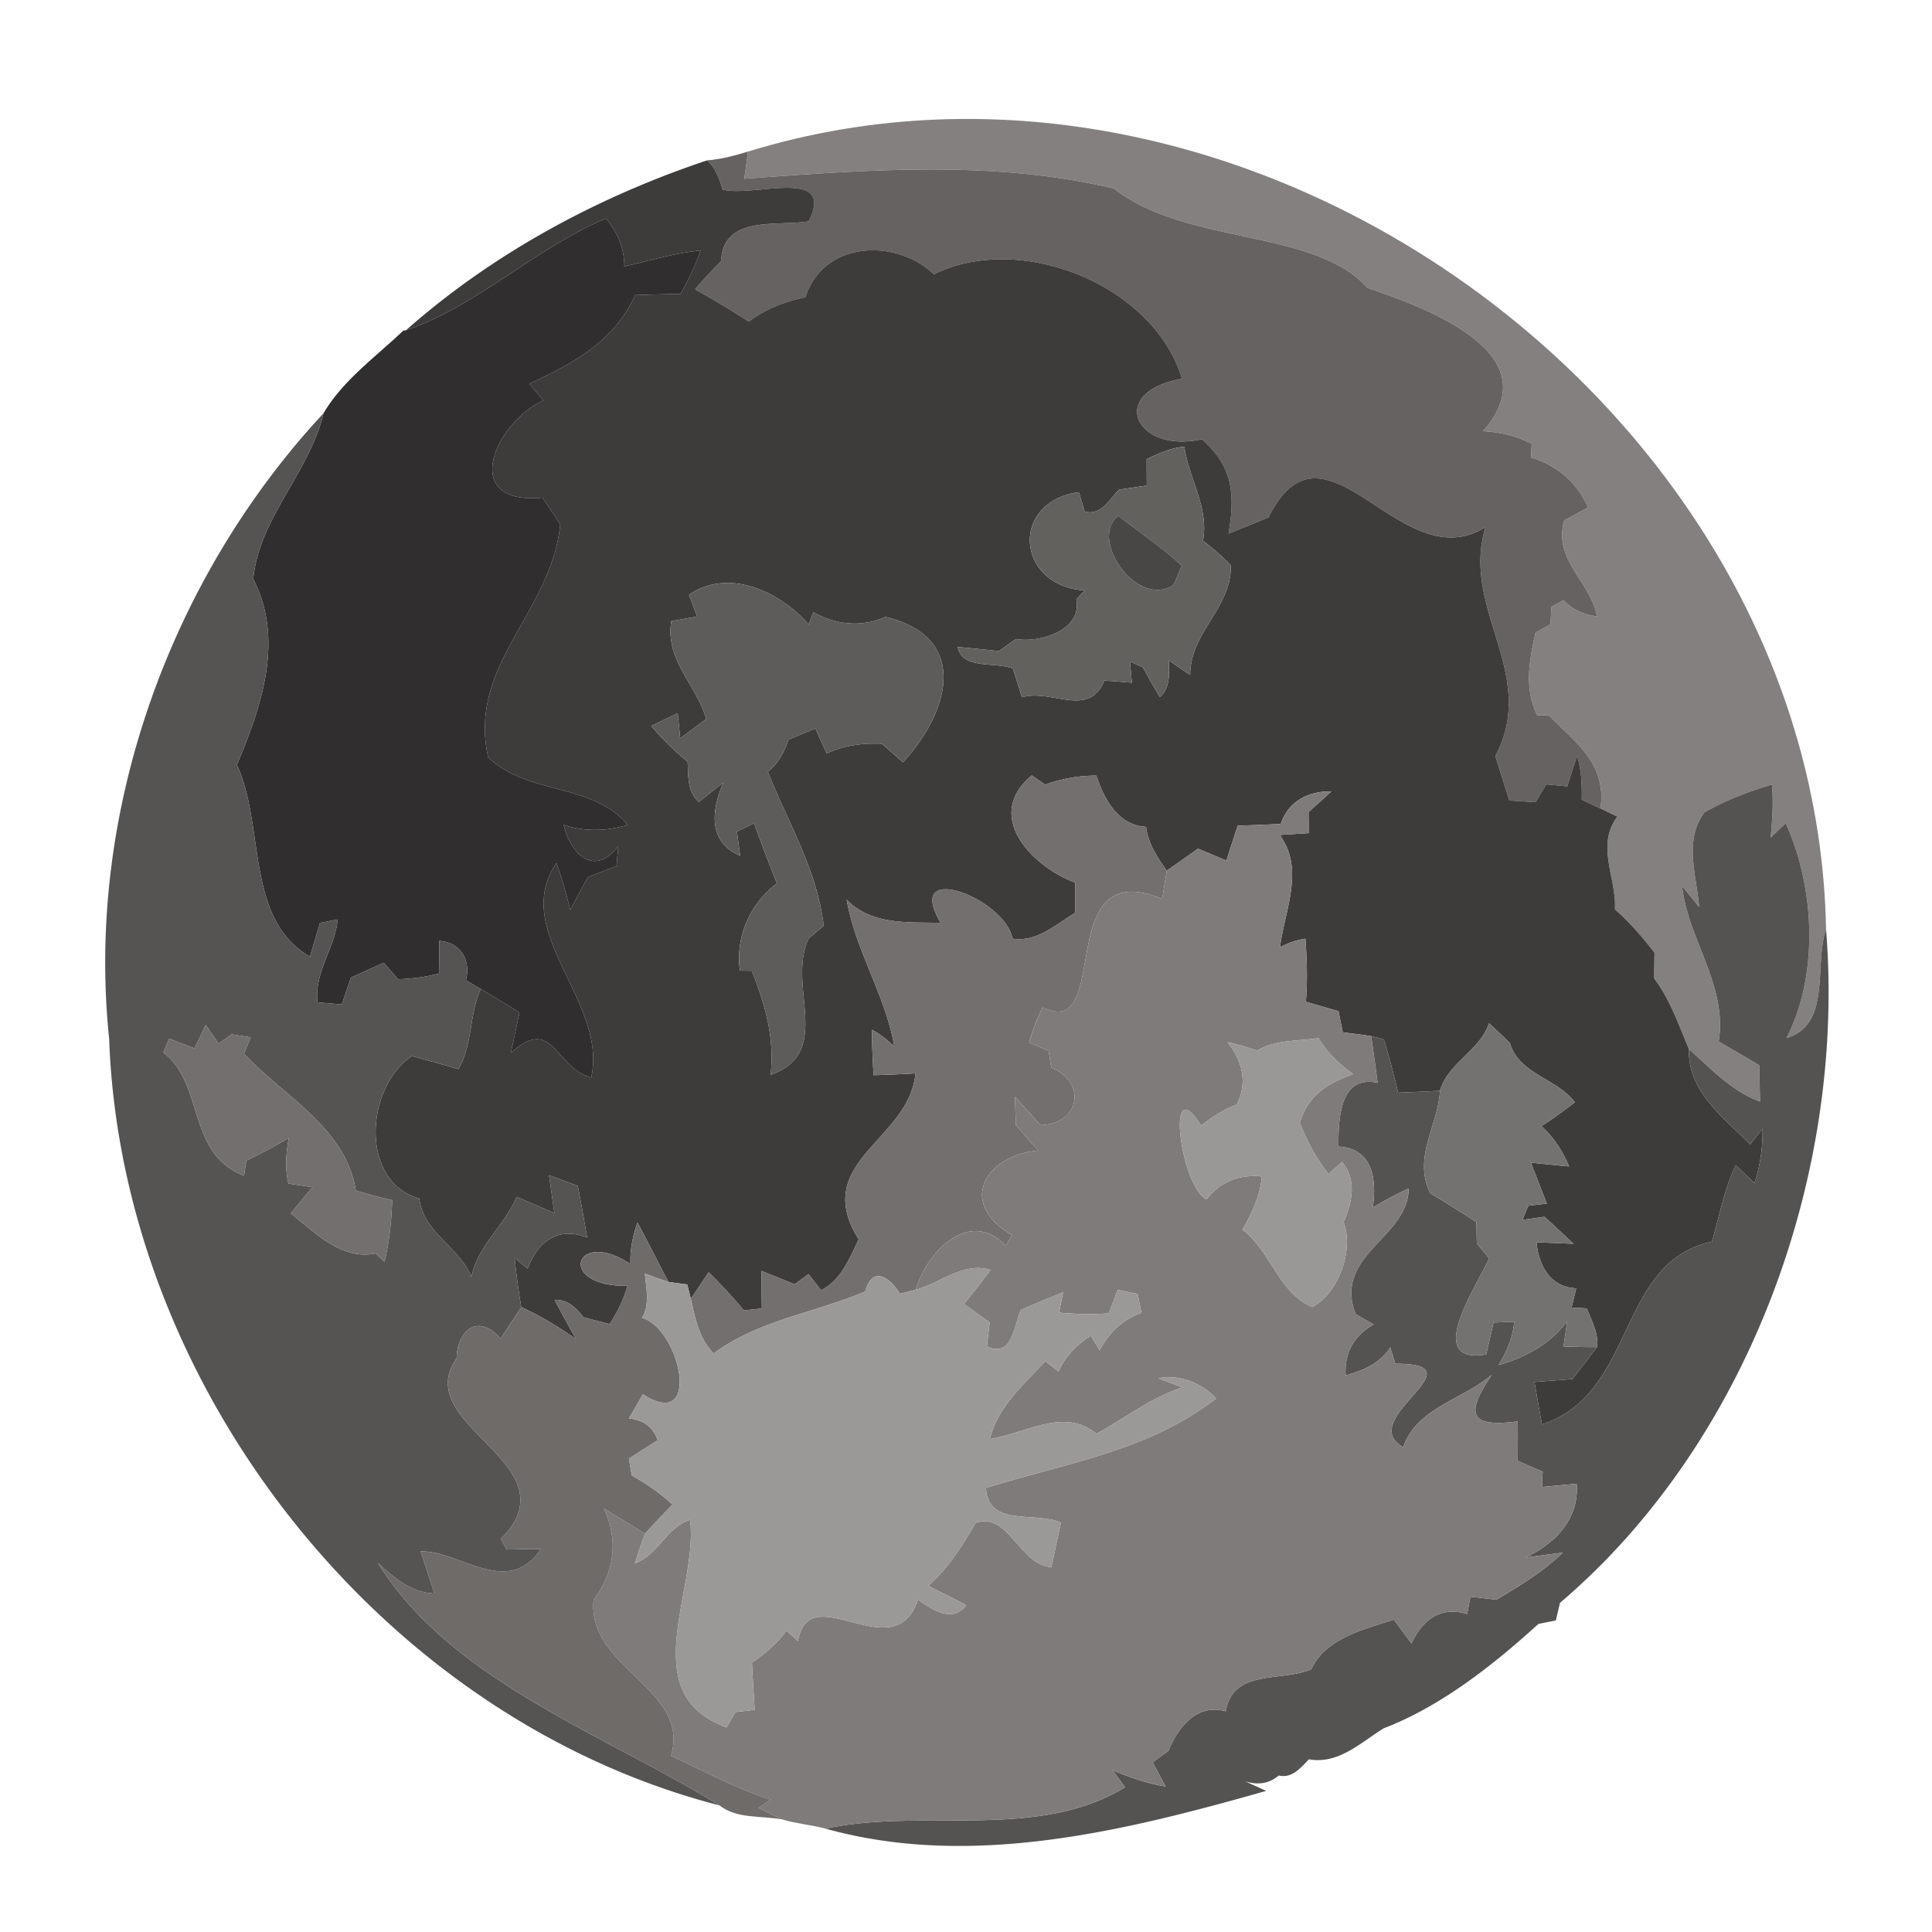 <svg xmlns="http://www.w3.org/2000/svg" viewBox="0 0 240 240"><path fill="#84807f" d="M92.92 18.83c62.01-19.07 132.74 31.81 133.92 96.62-1.53 4.37.72 11.84-4.92 13.5 4.05-7.9 3.53-18.68-.09-26.69-.47.45-1.41 1.35-1.88 1.81.21-2.19.37-4.4.16-6.6-2.91.87-5.74 1.94-8.37 3.44-2.62 3.5-.97 7.84-.67 11.76-.71-.87-1.41-1.74-2.12-2.6.77 6.71 5.67 12.37 4.55 19.3 1.68.98 3.36 1.96 5.04 2.95.03 1.51.06 3.01.11 4.52-3.55-1.28-6.09-4.08-8.84-6.5-1.28-3-2.33-6.15-4.32-8.79 0-1.07.02-2.13.04-3.2-1.49-1.93-3.09-3.78-4.92-5.39.21-3.97-2.41-7.89.31-11.52-.53-.25-1.57-.76-2.1-1.01.8-5.54-3.08-8.21-6.46-11.59-.35.01-1.04.03-1.38.05-1.68-3.31-1-6.89-.23-10.32.47-.26 1.39-.76 1.86-1.02.03-.73.07-1.46.13-2.19.5-.25 1-.52 1.5-.81 1.08 1.21 2.54 1.82 4.14 2.01-.8-4.37-5.47-6.91-4.07-11.92.98-.53 1.98-1.06 2.97-1.59-1.32-3.07-3.89-5.27-7.09-6.22l.08-1.7c-1.88-.99-3.94-1.45-6.05-1.57 8.53-9.59-6.96-15.31-14.35-17.8-6.51-7.38-22.57-5.28-31.49-12.34-14.97-3.56-30.47-2.34-45.92-1.22.15-1.12.3-2.25.46-3.37z"/><path fill="#666261" d="M87.84 19.92c1.74-.13 3.42-.59 5.08-1.09-.16 1.12-.31 2.25-.46 3.37 15.45-1.12 30.95-2.34 45.92 1.22 8.92 7.06 24.98 4.96 31.49 12.34 7.39 2.49 22.88 8.21 14.35 17.8 2.11.12 4.17.58 6.05 1.57l-.08 1.7c3.2.95 5.77 3.15 7.09 6.22-.99.53-1.99 1.06-2.97 1.59-1.4 5.01 3.27 7.55 4.07 11.92-1.6-.19-3.06-.8-4.14-2.01-.5.29-1 .56-1.5.81-.06.73-.1 1.46-.13 2.19-.47.26-1.39.76-1.86 1.02-.77 3.43-1.45 7.01.23 10.32.34-.02 1.03-.04 1.38-.05 3.38 3.38 7.26 6.05 6.46 11.59-.58-.27-1.74-.82-2.33-1.09.04-1.83-.04-3.68-.57-5.45-.42 1.26-.83 2.53-1.23 3.8-.87-.09-1.74-.17-2.6-.25-.45.74-.89 1.48-1.33 2.22-1.09-.08-2.17-.15-3.26-.22-.59-1.85-1.18-3.69-1.74-5.54 5.41-10.16-4.37-18.3-1.22-28.43-10.55 6.68-19.9-15.35-26.95-1.21-1.65.69-3.31 1.36-4.97 2.03.79-4.81.61-8.29-3.32-11.73-8.26 1.87-11.85-5.89-2.47-7.5-3.42-11.57-19.98-18.34-30.81-12.99-4.79-4.53-13.74-4.13-15.97 2.86-2.53.53-4.97 1.43-7.03 3.03-2.17-1.42-4.41-2.74-6.67-4.02 1.02-1.2 2.1-2.37 3.22-3.49.29-5.78 6.89-4.29 10.89-4.96 3.44-6.89-7.08-2.88-10.72-3.96-.36-1.34-.86-2.64-1.9-3.61z"/><path fill="#3d3c3b" d="M50.41 41.04c10.82-9.56 23.77-16.55 37.43-21.12 1.04.97 1.54 2.27 1.9 3.61 3.64 1.08 14.16-2.93 10.72 3.96-4 .67-10.6-.82-10.89 4.96-1.12 1.12-2.2 2.29-3.22 3.49 2.26 1.28 4.5 2.6 6.67 4.02 2.06-1.6 4.5-2.5 7.03-3.03 2.23-6.99 11.18-7.39 15.97-2.86 10.83-5.35 27.39 1.42 30.81 12.99-9.38 1.61-5.79 9.37 2.47 7.5 3.93 3.44 4.11 6.92 3.32 11.73 1.66-.67 3.32-1.34 4.97-2.03 7.05-14.14 16.4 7.89 26.95 1.21-3.15 10.13 6.63 18.27 1.22 28.43.56 1.85 1.15 3.69 1.74 5.54 1.09.07 2.17.14 3.26.22.44-.74.88-1.48 1.33-2.22.86.08 1.73.16 2.6.25.4-1.27.81-2.54 1.23-3.8.53 1.77.61 3.62.57 5.45.59.27 1.75.82 2.33 1.09.53.25 1.57.76 2.1 1.01-2.72 3.63-.1 7.55-.31 11.52 1.83 1.61 3.43 3.46 4.92 5.39-.02 1.07-.04 2.13-.04 3.2 1.99 2.64 3.04 5.79 4.32 8.79-.17 5.28 4.31 8.43 7.59 11.83.39-.49 1.16-1.47 1.55-1.96.04 2.3-.29 4.59-1.01 6.78l-2.31-2.25c-1.45 3.01-2.04 6.32-2.97 9.51-11.88 2.53-9.34 18.83-21.11 22.7-.33-1.76-.63-3.51-.93-5.27 1.56-.13 3.13-.24 4.7-.36 1.02-1.33 2.06-2.64 3.07-3.98.22-1.73-.67-3.26-1.28-4.81-.47-.02-1.42-.08-1.89-.1.2-.8.39-1.59.59-2.39-3.25-.14-4.65-2.82-4.94-5.72 1.53.06 3.06.13 4.6.19-1.19-1.14-2.4-2.25-3.61-3.36l-2.74.39c.18-.44.55-1.32.74-1.76.76-.09 1.53-.18 2.3-.26-.67-1.69-1.33-3.39-1.98-5.09 1.58.16 3.15.32 4.74.47-.79-1.9-1.91-3.63-3.44-5.01 1.44-.92 2.82-1.92 4.16-2.97-2.28-2.98-6.98-3.51-8.07-7.36-.86-.82-1.72-1.64-2.59-2.45-1.19 3.45-5.08 4.9-6.1 8.38-1.73.11-3.47.18-5.2.24-.54-2.22-1.08-4.43-1.78-6.6-.39-.11-1.17-.32-1.57-.42-1.17-.19-2.35-.33-3.52-.46-.18-.88-.36-1.76-.53-2.64-1.36-.39-2.71-.78-4.06-1.17.23-2.61.12-5.23-.05-7.83-1.12.16-2.18.53-3.17 1.08.59-4.62 3.11-9.71-.03-13.97 1.2-.08 2.41-.15 3.61-.23-.01-.65-.02-1.95-.03-2.6.95-.86 1.9-1.71 2.84-2.58-2.84-.05-5.36 1.22-6.28 4.04-1.79.09-3.58.16-5.36.22-.47 1.44-.94 2.88-1.4 4.33-1.18-.5-2.36-.99-3.53-1.48-1.29.92-2.59 1.83-3.88 2.74-1.17-1.66-2.33-3.39-2.57-5.45-3.51-.21-5.19-3.41-6.18-6.36-2.17 0-4.31.37-6.35 1.12-.56-.39-1.12-.77-1.67-1.15-6.04 5.03-.01 11.31 5.41 13.33v3.73c-2.42 1.44-4.76 3.7-7.81 3.22-.92-5.04-13.6-9.84-8.91-1.96-4.09-.11-8.55.32-11.68-2.88 1.11 6.39 4.82 11.87 5.91 18.21-.87-.76-1.74-1.54-2.78-2.05.01 1.88.1 3.76.21 5.64 1.73-.04 3.46-.12 5.2-.22-.72 8.32-13.11 10.94-7.05 20.62-1.17 2.37-2.16 5.05-4.67 6.32-.39-.5-1.17-1.51-1.56-2.01-.58.42-1.17.85-1.74 1.27-1.37-.57-2.74-1.12-4.11-1.66.01 1.55.03 3.1.05 4.66l-2.24.24a63.216 63.216 0 00-4.37-4.74c-.74 1.1-1.47 2.21-2.21 3.32-.11-.45-.33-1.35-.45-1.8-.58-.08-1.75-.23-2.33-.31-1.3-2.45-2.52-4.94-3.86-7.38-.57 1.67-.94 3.39-.86 5.16-6.9-4.59-9.34 2.83-.38 2.7-.46 1.7-1.25 3.28-2.21 4.75-1.09-.28-2.17-.56-3.25-.84-.92-1.18-1.97-2.24-3.59-2.17.86 1.65 1.76 3.28 2.68 4.9-2.15-1.53-4.41-2.9-6.81-3.99a83.51 83.51 0 01-.83-6.1c.54.43 1.08.87 1.62 1.31 1.26-3.38 3.77-5.28 7.38-3.86-.36-2.14-.74-4.28-1.15-6.4-1.19-.46-2.39-.9-3.58-1.35.22 1.57.45 3.14.67 4.72-1.57-.68-3.13-1.35-4.69-2.02-1.49 3.55-4.83 6.04-5.62 9.94-1.51-3.77-5.92-5.41-6.48-9.74-7.42-2.11-6.72-13.74-.91-17.69 1.92.52 3.85 1.05 5.77 1.62 1.79-3.03 1.33-6.77 2.78-9.96 1.62.95 3.22 1.94 4.81 2.93-.36 1.68-.71 3.36-1.08 5.03 5.3-4.79 5.44 1.83 9.99 3.05 2.12-9.44-10.15-18.1-4.32-26.65.69 1.9 1.24 3.84 1.71 5.8.73-1.35 1.46-2.69 2.19-4.03 1.19-.48 2.38-.95 3.57-1.41.05-.62.16-1.86.22-2.48-2.96 3.91-5.91 1.04-6.79-2.62 2.61.86 5.34.79 7.96 0-4.46-5.3-12.28-3.61-17.34-8.4-2.58-11.5 7.93-18.06 8.95-28.95-.73-1.11-1.46-2.21-2.2-3.3-10.38.98-5.99-9.25.13-12.08l-1.76-2.08c5.42-2.46 10.55-5.29 13.14-11 1.88-.07 3.76-.12 5.64-.14.98-1.73 1.83-3.53 2.5-5.41-3.22.33-6.33 1.27-9.48 1.99a8.87 8.87 0 00-2.32-5.95c-8.78 3.71-16.01 10.89-24.83 13.89m92.03 16c.01 1.09.01 2.18.02 3.27l-3.43.51c-1.23 1.2-2.23 3.26-4.28 2.73-.18-.6-.55-1.81-.73-2.42-8.7 1.27-7.74 11.7.74 12.21-.27.28-.79.84-1.05 1.12.74 3.82-4.51 5.44-7.52 4.92-.7.5-1.4.99-2.09 1.5-1.71-.18-3.42-.36-5.13-.51.56 2.87 4.71 1.79 6.86 2.69.37 1.19.75 2.38 1.12 3.56 3.69-1.09 8.3 2.66 10.24-2.08 1.14.08 2.28.17 3.42.27l-.24-2.65c.4.19 1.21.56 1.61.75.68 1.24 1.38 2.47 2.1 3.68 1.35-1.19 1.14-2.93 1.12-4.54.88.6 1.76 1.2 2.65 1.8-.03-5.29 5.2-8.37 5.04-13.65-1.07-1.11-2.25-2.09-3.45-3.04.76-4.08-1.74-7.71-2.32-11.66-1.67.13-3.19.83-4.68 1.54M85.59 73.89l1.02 2.7-3.21.57c-.83 4.76 3.13 7.96 4.33 12.17-1.09.79-2.16 1.59-3.24 2.39-.07-.78-.22-2.34-.3-3.12-1.09.53-2.19 1.05-3.28 1.58 1.34 1.64 2.89 3.09 4.51 4.45.1 1.77-.07 3.7 1.4 5 1-.81 2.01-1.61 3.03-2.4-1.46 3.4-1.95 7.34 2.09 9.07-.13-1-.26-2-.4-3 .71-.34 1.42-.69 2.13-1.03.91 2.51 1.85 5 2.85 7.48-3.36 2.5-5.19 6.66-4.6 10.83.37 0 1.1.01 1.47.01 1.63 4.13 2.88 8.35 2.33 12.94 7.98-2.82 1.9-11.17 4.76-16.97.46-.38 1.38-1.16 1.85-1.55-.9-7.21-4.43-12.74-6.94-19.15 1.29-1.01 2.04-2.45 2.56-3.97 1.11-.48 2.23-.94 3.35-1.4.45 1.04.92 2.07 1.41 3.1 2.15-1.01 4.5-1.31 6.85-1.2.87.77 1.74 1.54 2.62 2.31 5.91-6.43 8.24-15.59-2.2-18.07-2.95 1.34-6.16.99-8.94-.58-.14.37-.44 1.13-.59 1.51-3.55-4.04-9.92-7.08-14.86-3.67m107.73 82.29c.55.56.55.56 0 0z"/><path fill="#302e2f" d="M50.41 41.04c8.82-3 16.05-10.18 24.83-13.89a8.87 8.87 0 012.32 5.95c3.15-.72 6.26-1.66 9.48-1.99-.67 1.88-1.52 3.68-2.5 5.41-1.88.02-3.76.07-5.64.14-2.59 5.71-7.72 8.54-13.14 11l1.76 2.08c-6.12 2.83-10.51 13.06-.13 12.08.74 1.09 1.47 2.19 2.2 3.3-1.02 10.89-11.53 17.45-8.95 28.95 5.06 4.79 12.88 3.1 17.34 8.4-2.62.79-5.35.86-7.96 0 .88 3.66 3.83 6.53 6.79 2.62-.06.62-.17 1.86-.22 2.48-1.19.46-2.38.93-3.57 1.41-.73 1.34-1.46 2.68-2.19 4.03-.47-1.96-1.02-3.9-1.71-5.8-5.83 8.55 6.44 17.21 4.32 26.65-4.55-1.22-4.69-7.84-9.99-3.05.37-1.67.72-3.35 1.08-5.03-1.59-.99-3.19-1.98-4.81-2.93-.47-.27-1.39-.81-1.85-1.08.66-2.5-.66-4.71-3.31-4.89.01 1.35.02 2.69.04 4.04-1.68.45-3.4.66-5.14.73-.59-.69-1.19-1.37-1.79-2.05-1.36.61-2.72 1.23-4.08 1.84-.38 1.11-.76 2.22-1.13 3.33-1.01-.08-2.02-.17-3.02-.26-.43-3.7 2.17-6.71 2.51-10.3l-2.2.44c-.42 1.4-.84 2.79-1.25 4.19-8.09-4.69-5.55-16.27-9.07-23.83 3.04-7.21 5.92-15.55 2.03-23.07.69-7.51 7.02-13.32 8.73-20.6 2.41-4.11 6.5-7.01 9.91-10.27l.31-.03z"/><path fill="#555452" d="M13.56 129.05c-2.94-28.05 7.5-57.17 26.63-77.71-1.71 7.28-8.04 13.09-8.73 20.6 3.89 7.52 1.01 15.86-2.03 23.07 3.52 7.56.98 19.14 9.07 23.83.41-1.4.83-2.79 1.25-4.19l2.2-.44c-.34 3.59-2.94 6.6-2.51 10.3 1 .09 2.01.18 3.02.26.37-1.11.75-2.22 1.13-3.33 1.36-.61 2.72-1.23 4.08-1.84.6.68 1.2 1.36 1.79 2.05 1.74-.07 3.46-.28 5.14-.73-.02-1.35-.03-2.69-.04-4.04 2.65.18 3.97 2.39 3.31 4.89.46.27 1.38.81 1.85 1.08-1.45 3.19-.99 6.93-2.78 9.96-1.92-.57-3.85-1.1-5.77-1.62-5.81 3.95-6.51 15.58.91 17.69.56 4.33 4.97 5.97 6.48 9.74.79-3.9 4.13-6.39 5.62-9.94 1.56.67 3.12 1.34 4.69 2.02-.22-1.58-.45-3.15-.67-4.72 1.19.45 2.39.89 3.58 1.35.41 2.12.79 4.26 1.15 6.4-3.61-1.42-6.12.48-7.38 3.86-.54-.44-1.08-.88-1.62-1.31.21 2.04.47 4.08.83 6.1-.86 1.3-1.72 2.6-2.57 3.91-2.76-3.18-5.37-1.13-5.47 2.46-5.92 8.39 14.8 13.1 5.48 22.44.19.32.57.97.76 1.3 1.41-.04 2.82-.07 4.24-.07-4.16 6.15-10.08.17-14.95.3.58 1.74 1.15 3.48 1.7 5.23-2.88-.11-5.03-1.95-7.02-3.82 9.06 14.59 27.82 21.14 42.44 30.14-41.88-10.79-74.27-51.88-75.81-95.22m11.99-1.73c-.46.97-.92 1.94-1.39 2.91-1.05-.4-2.1-.8-3.14-1.2-.18.43-.55 1.29-.73 1.71 5.16 4.01 2.88 12.55 10.02 15.31.07-.47.22-1.4.29-1.87 1.79-.88 3.57-1.8 5.28-2.83-.34 1.88-.5 3.8-.05 5.68.75.11 2.24.34 2.99.45-.92 1.08-1.81 2.16-2.69 3.26 3.04 2.38 6.27 5.83 10.52 4.97l1.12 1.04c.6-2.52.86-5.08.95-7.66a69.81 69.81 0 01-4.52-1.19c-1.25-7.88-9.09-11.79-13.88-17.01.2-.51.62-1.52.83-2.03-.59-.09-1.78-.28-2.38-.37-.54.38-1.08.77-1.62 1.16-.53-.78-1.06-1.55-1.6-2.33z"/><path fill="#62615e" d="M142.44 57.04c1.49-.71 3.01-1.41 4.68-1.54.58 3.95 3.08 7.58 2.32 11.66 1.2.95 2.38 1.93 3.45 3.04.16 5.28-5.07 8.36-5.04 13.65-.89-.6-1.77-1.2-2.65-1.8.02 1.61.23 3.35-1.12 4.54-.72-1.21-1.42-2.44-2.1-3.68-.4-.19-1.21-.56-1.61-.75l.24 2.65c-1.14-.1-2.28-.19-3.42-.27-1.94 4.74-6.55.99-10.24 2.08-.37-1.18-.75-2.37-1.12-3.56-2.15-.9-6.3.18-6.86-2.69 1.71.15 3.42.33 5.13.51.69-.51 1.39-1 2.09-1.5 3.01.52 8.26-1.1 7.52-4.92.26-.28.78-.84 1.05-1.12-8.48-.51-9.44-10.94-.74-12.21.18.61.55 1.82.73 2.42 2.05.53 3.05-1.53 4.28-2.73l3.43-.51c-.01-1.09-.01-2.18-.02-3.27m3.34 15.63c.34-.8.68-1.6 1.03-2.39-2.45-2.29-5.26-4.12-7.87-6.2-3.78 2.79 2.31 11.58 6.84 8.59z"/><path fill="#484745" d="M145.78 72.67c-4.53 2.99-10.62-5.8-6.84-8.59 2.61 2.08 5.42 3.91 7.87 6.2-.35.79-.69 1.59-1.03 2.39z"/><path fill="#5e5c5a" d="M85.59 73.89c4.94-3.41 11.31-.37 14.86 3.67.15-.38.45-1.14.59-1.51 2.78 1.57 5.99 1.92 8.94.58 10.44 2.48 8.11 11.64 2.2 18.07-.88-.77-1.75-1.54-2.62-2.31-2.35-.11-4.7.19-6.85 1.2-.49-1.03-.96-2.06-1.41-3.1-1.12.46-2.24.92-3.35 1.4-.52 1.52-1.27 2.96-2.56 3.97 2.51 6.41 6.04 11.94 6.94 19.15-.47.39-1.39 1.17-1.85 1.55-2.86 5.8 3.22 14.15-4.76 16.97.55-4.59-.7-8.81-2.33-12.94-.37 0-1.1-.01-1.47-.01-.59-4.17 1.24-8.33 4.6-10.83-1-2.48-1.94-4.97-2.85-7.48-.71.34-1.42.69-2.13 1.03.14 1 .27 2 .4 3-4.04-1.73-3.55-5.67-2.09-9.07-1.02.79-2.03 1.59-3.03 2.4-1.47-1.3-1.3-3.23-1.4-5-1.62-1.36-3.17-2.81-4.51-4.45 1.09-.53 2.19-1.05 3.28-1.58.08.78.23 2.34.3 3.12 1.08-.8 2.15-1.6 3.24-2.39-1.2-4.21-5.16-7.41-4.33-12.17l3.21-.57-1.02-2.7z"/><g fill="#736f6e"><path d="M128.17 96.32c.55.38 1.11.76 1.67 1.15a18.35 18.35 0 016.35-1.12c.99 2.95 2.67 6.15 6.18 6.36.24 2.06 1.4 3.79 2.57 5.45-.19 1.17-.37 2.34-.56 3.51-13.79-5.68-6.05 17.73-14.86 13.48-.69 1.39-1.25 2.84-1.68 4.34.61.26 1.82.8 2.43 1.07.11.69.21 1.38.33 2.07 4.49 1.86 3.53 6.98-1.34 7.14-1.05-1.18-2.11-2.35-3.17-3.52.03 1.17.06 2.34.1 3.51.93 1.05 1.85 2.11 2.78 3.17-6.33.52-10.27 6.36-3.25 10.5-.19.33-.58.99-.77 1.32-4.51-4.76-9.85.79-11.17 5.46-.66.17-1.33.34-1.99.5-1.26-2.05-3.43-3.54-4.31-.28-6.36 2.7-13.14 3.53-18.82 7.69-1.84-1.81-2.29-4.36-2.84-6.76.74-1.11 1.47-2.22 2.21-3.32 1.54 1.5 2.99 3.09 4.37 4.74l2.24-.24c-.02-1.56-.04-3.11-.05-4.66 1.37.54 2.74 1.09 4.11 1.66.57-.42 1.16-.85 1.74-1.27.39.5 1.17 1.51 1.56 2.01 2.51-1.27 3.5-3.95 4.67-6.32-6.06-9.68 6.33-12.3 7.05-20.62-1.74.1-3.47.18-5.2.22-.11-1.88-.2-3.76-.21-5.64 1.04.51 1.91 1.29 2.78 2.05-1.09-6.34-4.8-11.82-5.91-18.21 3.13 3.2 7.59 2.77 11.68 2.88-4.69-7.88 7.99-3.08 8.91 1.96 3.05.48 5.39-1.78 7.81-3.22v-3.73c-5.42-2.02-11.45-8.3-5.41-13.33zM25.55 127.32c.54.78 1.07 1.55 1.6 2.33.54-.39 1.08-.78 1.62-1.16.6.09 1.79.28 2.38.37-.21.51-.63 1.52-.83 2.03 4.79 5.22 12.63 9.13 13.88 17.01 1.49.45 3 .84 4.52 1.19-.09 2.58-.35 5.14-.95 7.66l-1.12-1.04c-4.25.86-7.48-2.59-10.52-4.97.88-1.1 1.77-2.18 2.69-3.26-.75-.11-2.24-.34-2.99-.45-.45-1.88-.29-3.8.05-5.68-1.71 1.03-3.49 1.95-5.28 2.83-.07.47-.22 1.4-.29 1.87-7.14-2.76-4.86-11.3-10.02-15.31.18-.42.55-1.28.73-1.71 1.04.4 2.09.8 3.14 1.2.47-.97.93-1.94 1.39-2.91z"/></g><path fill="#545351" d="M211.74 100.91c2.63-1.5 5.46-2.57 8.37-3.44.21 2.2.05 4.41-.16 6.6.47-.46 1.41-1.36 1.88-1.81 3.62 8.01 4.14 18.79.09 26.69 5.64-1.66 3.39-9.13 4.92-13.5 2.47 30.51-9.69 63.79-33.05 83.66l-.52 2.19c-.54.11-1.62.32-2.16.43-5.66 5.15-12.17 10.27-19.23 12.97-2.88 1.79-5.6 4.49-9.28 3.85-1.05 1.06-2.07 2.39-3.76 2.01-1.14.99-2.53 1.23-4.17.72.87.4 1.75.79 2.63 1.19-17.6 5-36.71 9.72-54.74 4.69 12.13-2.62 26.21 1.55 37.2-5.14-.52-.71-1.04-1.43-1.56-2.14 2.12.92 4.31 1.66 6.59 2.05-.53-1.01-1.07-2.01-1.6-3.01.65-.47 1.29-.94 1.95-1.41 1.21-2.95 3.55-5.94 7.13-4.92.91-5.33 6.88-3.61 10.62-5.23 1.82-3.88 6.55-4.94 10.26-6.17l2.19 2.97c1.37-2.94 3.61-4.67 6.92-3.66.13-.72.27-1.44.41-2.15 1.07.12 2.14.25 3.22.37 2.89-1.72 5.8-3.48 8.24-5.84-1.54.19-3.07.39-4.61.6 3.69-1.77 6.67-4.77 6.34-9.16-1.44.13-2.88.26-4.31.4.03-.64.05-1.27.09-1.9-1.04-.45-2.08-.9-3.11-1.35.02-1.63.03-3.27.01-4.9-6.39.85-6.3-1.22-3.21-5.8-3.62 3.09-9.42 4.17-11 9.01-6.17-3.47 9.92-10.42-1-10.37-.16-.51-.47-1.53-.63-2.04-1.25 1.98-3.36 2.88-5.53 3.49-.21-2.78 1.07-5 3.48-6.33-.57-.32-1.69-.97-2.25-1.29-2.83-7.33 6.56-9.5 6.59-15.59-1.54.69-3.03 1.49-4.46 2.37.51-3.42.05-7.38-4.27-7.59.01-3.31.09-8.94 4.87-7.92-.25-1.94-.51-3.87-.8-5.8.4.1 1.18.31 1.57.42.7 2.17 1.24 4.38 1.78 6.6 1.73-.06 3.47-.13 5.2-.24-.2 4.28-3.43 8.3-1.2 12.73 1.92 1.17 3.82 2.37 5.72 3.59l.06 2.67c.39.46 1.15 1.38 1.53 1.84-1.58 3.49-8.2 13.26-.36 11.93.3-1.32.6-2.64.91-3.96.64-.03 1.92-.08 2.56-.11-.14 1.95-.94 3.73-1.94 5.39 3.34-.94 6.45-2.62 8.53-5.47-.16 1.05-.31 2.1-.46 3.16 1.39.06 2.77.09 4.16.08-1.01 1.34-2.05 2.65-3.07 3.98-1.57.12-3.14.23-4.7.36.3 1.76.6 3.51.93 5.27 11.77-3.87 9.23-20.17 21.11-22.7.93-3.19 1.52-6.5 2.97-9.51l2.31 2.25a20.54 20.54 0 001.01-6.78c-.39.49-1.16 1.47-1.55 1.96-3.28-3.4-7.76-6.55-7.59-11.83 2.75 2.42 5.29 5.22 8.84 6.5-.05-1.51-.08-3.01-.11-4.52-1.68-.99-3.36-1.97-5.04-2.95 1.12-6.93-3.78-12.59-4.55-19.3.71.86 1.41 1.73 2.12 2.6-.3-3.92-1.95-8.26.67-11.76z"/><path fill="#7f7b7a" d="M159.11 102.35c.92-2.82 3.44-4.09 6.28-4.04-.94.87-1.89 1.72-2.84 2.58.01.65.02 1.95.03 2.6-1.2.08-2.41.15-3.61.23 3.14 4.26.62 9.35.03 13.97.99-.55 2.05-.92 3.17-1.08.17 2.6.28 5.22.05 7.83 1.35.39 2.7.78 4.06 1.17.17.88.35 1.76.53 2.64 1.17.13 2.35.27 3.52.46.29 1.93.55 3.86.8 5.8-4.78-1.02-4.86 4.61-4.87 7.92 4.32.21 4.78 4.17 4.27 7.59 1.43-.88 2.92-1.68 4.46-2.37-.03 6.09-9.42 8.26-6.59 15.59.56.32 1.68.97 2.25 1.29-2.41 1.33-3.69 3.55-3.48 6.33 2.17-.61 4.28-1.51 5.53-3.49.16.51.47 1.53.63 2.04 10.92-.05-5.17 6.9 1 10.37 1.58-4.84 7.38-5.92 11-9.01-3.09 4.58-3.18 6.65 3.21 5.8.02 1.63.01 3.27-.01 4.9 1.03.45 2.07.9 3.11 1.35-.04.63-.06 1.26-.09 1.9 1.43-.14 2.87-.27 4.31-.4.33 4.39-2.65 7.39-6.34 9.16 1.54-.21 3.07-.41 4.61-.6-2.44 2.36-5.35 4.12-8.24 5.84-1.08-.12-2.15-.25-3.22-.37-.14.71-.28 1.43-.41 2.15-3.31-1.01-5.55.72-6.92 3.66l-2.19-2.97c-3.71 1.23-8.44 2.29-10.26 6.17-3.74 1.62-9.71-.1-10.62 5.23-3.58-1.02-5.92 1.97-7.13 4.92-.66.47-1.3.94-1.95 1.41.53 1 1.07 2 1.6 3.01-2.28-.39-4.47-1.13-6.59-2.05.52.71 1.04 1.43 1.56 2.14-10.99 6.69-25.07 2.52-37.2 5.14-1.77-.47-3.62-.61-5.38-1.14-1.01-.46-1.99-.95-2.97-1.44.39-.26 1.16-.77 1.54-1.03-4.32-1.36-8.3-3.54-12.39-5.44 2.45-8.36-10.45-10.85-9.62-19.35 2.57-3.47 3.15-7.36 1.27-11.38 1.71 1.04 3.42 2.08 5.12 3.14-.49 1.21-.87 2.46-1.26 3.7 2.93-1.06 3.86-4.47 6.86-5.43 1.06 8.78-7.03 21.57 4.53 25.81.28-.48.83-1.44 1.1-1.92l2.39-.27c-.13-1.96-.25-3.92-.34-5.88 1.63-1.08 3.13-2.36 4.28-3.96.48.42.95.85 1.43 1.28 1.45-8.09 11.97 3.67 14.92-5.13 1.75 1.23 4.27 2.98 5.99.68-1.57-.82-3.15-1.61-4.73-2.4 2.52-2.18 4.24-4.99 5.9-7.82 4.13-1.41 5.34 5.18 9.41 5.5.4-1.84.79-3.68 1.18-5.52-3.15-1.48-9.08.64-9.31-4.33 10.14-3.14 20.2-4.6 28.61-11.12-1.88-1.92-4.5-3.01-7.19-2.5.75.29 2.24.86 2.98 1.15-3.91 1.22-7.11 3.83-10.67 5.75-4.05-3.35-8.87 0-13.26.66.99-4.04 4.21-6.77 6.92-9.67.54.42 1.08.84 1.62 1.27.86-1.88 2.26-3.37 4.02-4.44l1.09 1.82c1.13-2.17 2.87-3.86 5.19-4.67-.16-.79-.31-1.57-.47-2.35-.83-.17-1.66-.34-2.48-.5-.37.97-.74 1.94-1.1 2.92-2.06.14-4.13.1-6.18-.09.12-.64.37-1.9.5-2.53-1.77.71-3.53 1.44-5.27 2.21-.82 1.96-1.05 6.02-4.19 4.51.11-.99.23-1.99.34-2.98-1.06-.76-2.12-1.52-3.18-2.27 1.11-1.4 2.22-2.81 3.3-4.23-3.34-1.1-6.2 1.63-9.28 2.44 1.32-4.67 6.66-10.22 11.17-5.46.19-.33.58-.99.77-1.32-7.02-4.14-3.08-9.98 3.25-10.5-.93-1.06-1.85-2.12-2.78-3.17-.04-1.17-.07-2.34-.1-3.51 1.06 1.17 2.12 2.34 3.17 3.52 4.87-.16 5.83-5.28 1.34-7.14-.12-.69-.22-1.38-.33-2.07-.61-.27-1.82-.81-2.43-1.07.43-1.5.99-2.95 1.68-4.34 8.81 4.25 1.07-19.16 14.86-13.48.19-1.17.37-2.34.56-3.51 1.29-.91 2.59-1.82 3.88-2.74 1.17.49 2.35.98 3.53 1.48.46-1.45.93-2.89 1.4-4.33 1.78-.06 3.57-.13 5.36-.22m-6.62 27.11c1.84 2.29 2.55 5.06 1.13 7.77-1.63.56-3.04 1.57-4.42 2.59-4.52-7.26-2.51 7.75.7 9.18 1.64-2.24 4.12-3.13 6.85-2.86-.21 2.39-1.21 4.57-2.41 6.61 3.51 2.63 4.52 7.92 8.69 9.6 3.17-1.64 5.21-6.97 3.88-10.54 1.07-2.41 1.68-5.27-.21-7.47-.42.38-1.25 1.13-1.66 1.51-1.53-1.92-2.68-4.09-3.57-6.37 1.02-3.47 3.47-4.9 6.61-6.06-1.7-1.21-3.21-2.66-4.3-4.45-2.55.36-5.33.17-7.62 1.54-1.21-.4-2.42-.79-3.67-1.05z"/><path fill="#747270" d="M178.88 135.49c1.02-3.48 4.91-4.93 6.1-8.38.87.81 1.73 1.63 2.59 2.45 1.09 3.85 5.79 4.38 8.07 7.36a53.163 53.163 0 01-4.16 2.97c1.53 1.38 2.65 3.11 3.44 5.01-1.59-.15-3.16-.31-4.74-.47.65 1.7 1.31 3.4 1.98 5.09-.77.08-1.54.17-2.3.26-.19.44-.56 1.32-.74 1.76l2.74-.39c1.21 1.11 2.42 2.22 3.61 3.36-1.54-.06-3.07-.13-4.6-.19.29 2.9 1.69 5.58 4.94 5.72-.2.8-.39 1.59-.59 2.39.47.02 1.42.08 1.89.1.61 1.55 1.5 3.08 1.28 4.81-1.39.01-2.77-.02-4.16-.08.15-1.06.3-2.11.46-3.16-2.08 2.85-5.19 4.53-8.53 5.47 1-1.66 1.8-3.44 1.94-5.39-.64.03-1.92.08-2.56.11-.31 1.32-.61 2.64-.91 3.96-7.84 1.33-1.22-8.44.36-11.93-.38-.46-1.14-1.38-1.53-1.84l-.06-2.67c-1.9-1.22-3.8-2.42-5.72-3.59-2.23-4.43 1-8.45 1.2-12.73z"/><path fill="#9a9896" d="M152.49 129.46c1.25.26 2.46.65 3.67 1.05 2.29-1.37 5.07-1.18 7.62-1.54 1.09 1.79 2.6 3.24 4.3 4.45-3.14 1.16-5.59 2.59-6.61 6.06.89 2.28 2.04 4.45 3.57 6.37.41-.38 1.24-1.13 1.66-1.51 1.89 2.2 1.28 5.06.21 7.47 1.33 3.57-.71 8.9-3.88 10.54-4.17-1.68-5.18-6.97-8.69-9.6 1.2-2.04 2.2-4.22 2.41-6.61-2.73-.27-5.21.62-6.85 2.86-3.21-1.43-5.22-16.44-.7-9.18 1.38-1.02 2.79-2.03 4.42-2.59 1.42-2.71.71-5.48-1.13-7.77z"/><path fill="#6e6b69" d="M79.18 151.87c1.34 2.44 2.56 4.93 3.86 7.38-.99-.32-1.97-.67-2.93-1.04.15 1.83.64 3.79-.34 5.49 4.77 1.43 7.49 14.25.09 9.51-.58 1-1.16 1.99-1.74 2.99 1.7.15 3.02 1.02 3.58 2.7-1.19.76-2.39 1.52-3.58 2.29l.36 2.1c1.82 1 3.52 2.2 5.06 3.6-1.15 1.2-2.31 2.39-3.41 3.63-1.7-1.06-3.41-2.1-5.12-3.14 1.88 4.02 1.3 7.91-1.27 11.38-.83 8.5 12.07 10.99 9.62 19.35 4.09 1.9 8.07 4.08 12.39 5.44-.38.26-1.15.77-1.54 1.03.98.49 1.96.98 2.97 1.44-2.6-.51-5.6-.02-7.81-1.75-14.62-9-33.38-15.55-42.44-30.14 1.99 1.87 4.14 3.71 7.02 3.82-.55-1.75-1.12-3.49-1.7-5.23 4.87-.13 10.79 5.85 14.95-.3-1.42 0-2.83.03-4.24.07-.19-.33-.57-.98-.76-1.3 9.32-9.34-11.4-14.05-5.48-22.44.1-3.59 2.71-5.64 5.47-2.46.85-1.31 1.71-2.61 2.57-3.91 2.4 1.09 4.66 2.46 6.81 3.99-.92-1.62-1.82-3.25-2.68-4.9 1.62-.07 2.67.99 3.59 2.17 1.08.28 2.16.56 3.25.84.96-1.47 1.75-3.05 2.21-4.75-8.96.13-6.52-7.29.38-2.7-.08-1.77.29-3.49.86-5.16z"/><path fill="#62615f" d="M193.32 156.18c.55.56.55.56 0 0z"/><path fill="#9b9997" d="M113.78 160.21c3.08-.81 5.94-3.54 9.28-2.44-1.08 1.42-2.19 2.83-3.3 4.23 1.06.75 2.12 1.51 3.18 2.27-.11.99-.23 1.99-.34 2.98 3.14 1.51 3.37-2.55 4.19-4.51 1.74-.77 3.5-1.5 5.27-2.21-.13.63-.38 1.89-.5 2.53 2.05.19 4.12.23 6.18.09.36-.98.73-1.95 1.1-2.92.82.16 1.65.33 2.48.5.16.78.31 1.56.47 2.35-2.32.81-4.06 2.5-5.19 4.67l-1.09-1.82c-1.76 1.07-3.16 2.56-4.02 4.44-.54-.43-1.08-.85-1.62-1.27-2.71 2.9-5.93 5.63-6.92 9.67 4.39-.66 9.21-4.01 13.26-.66 3.56-1.92 6.76-4.53 10.67-5.75-.74-.29-2.23-.86-2.98-1.15 2.69-.51 5.31.58 7.19 2.5-8.41 6.52-18.47 7.98-28.61 11.12.23 4.97 6.16 2.85 9.31 4.33-.39 1.84-.78 3.68-1.18 5.52-4.07-.32-5.28-6.91-9.41-5.5-1.66 2.83-3.38 5.64-5.9 7.82 1.58.79 3.16 1.58 4.73 2.4-1.72 2.3-4.24.55-5.99-.68-2.95 8.8-13.47-2.96-14.92 5.13-.48-.43-.95-.86-1.43-1.28-1.15 1.6-2.65 2.88-4.28 3.96.09 1.96.21 3.92.34 5.88l-2.39.27c-.27.48-.82 1.44-1.1 1.92-11.56-4.24-3.47-17.03-4.53-25.81-3 .96-3.93 4.37-6.86 5.43.39-1.24.77-2.49 1.26-3.7 1.1-1.24 2.26-2.43 3.41-3.63a26.42 26.42 0 00-5.06-3.6l-.36-2.1c1.19-.77 2.39-1.53 3.58-2.29-.56-1.68-1.88-2.55-3.58-2.7.58-1 1.16-1.99 1.74-2.99 7.4 4.74 4.68-8.08-.09-9.51.98-1.7.49-3.66.34-5.49.96.37 1.94.72 2.93 1.04.58.08 1.75.23 2.33.31.12.45.34 1.35.45 1.8.55 2.4 1 4.95 2.84 6.76 5.68-4.16 12.46-4.99 18.82-7.69.88-3.26 3.05-1.77 4.31.28.66-.16 1.33-.33 1.99-.5z"/></svg>